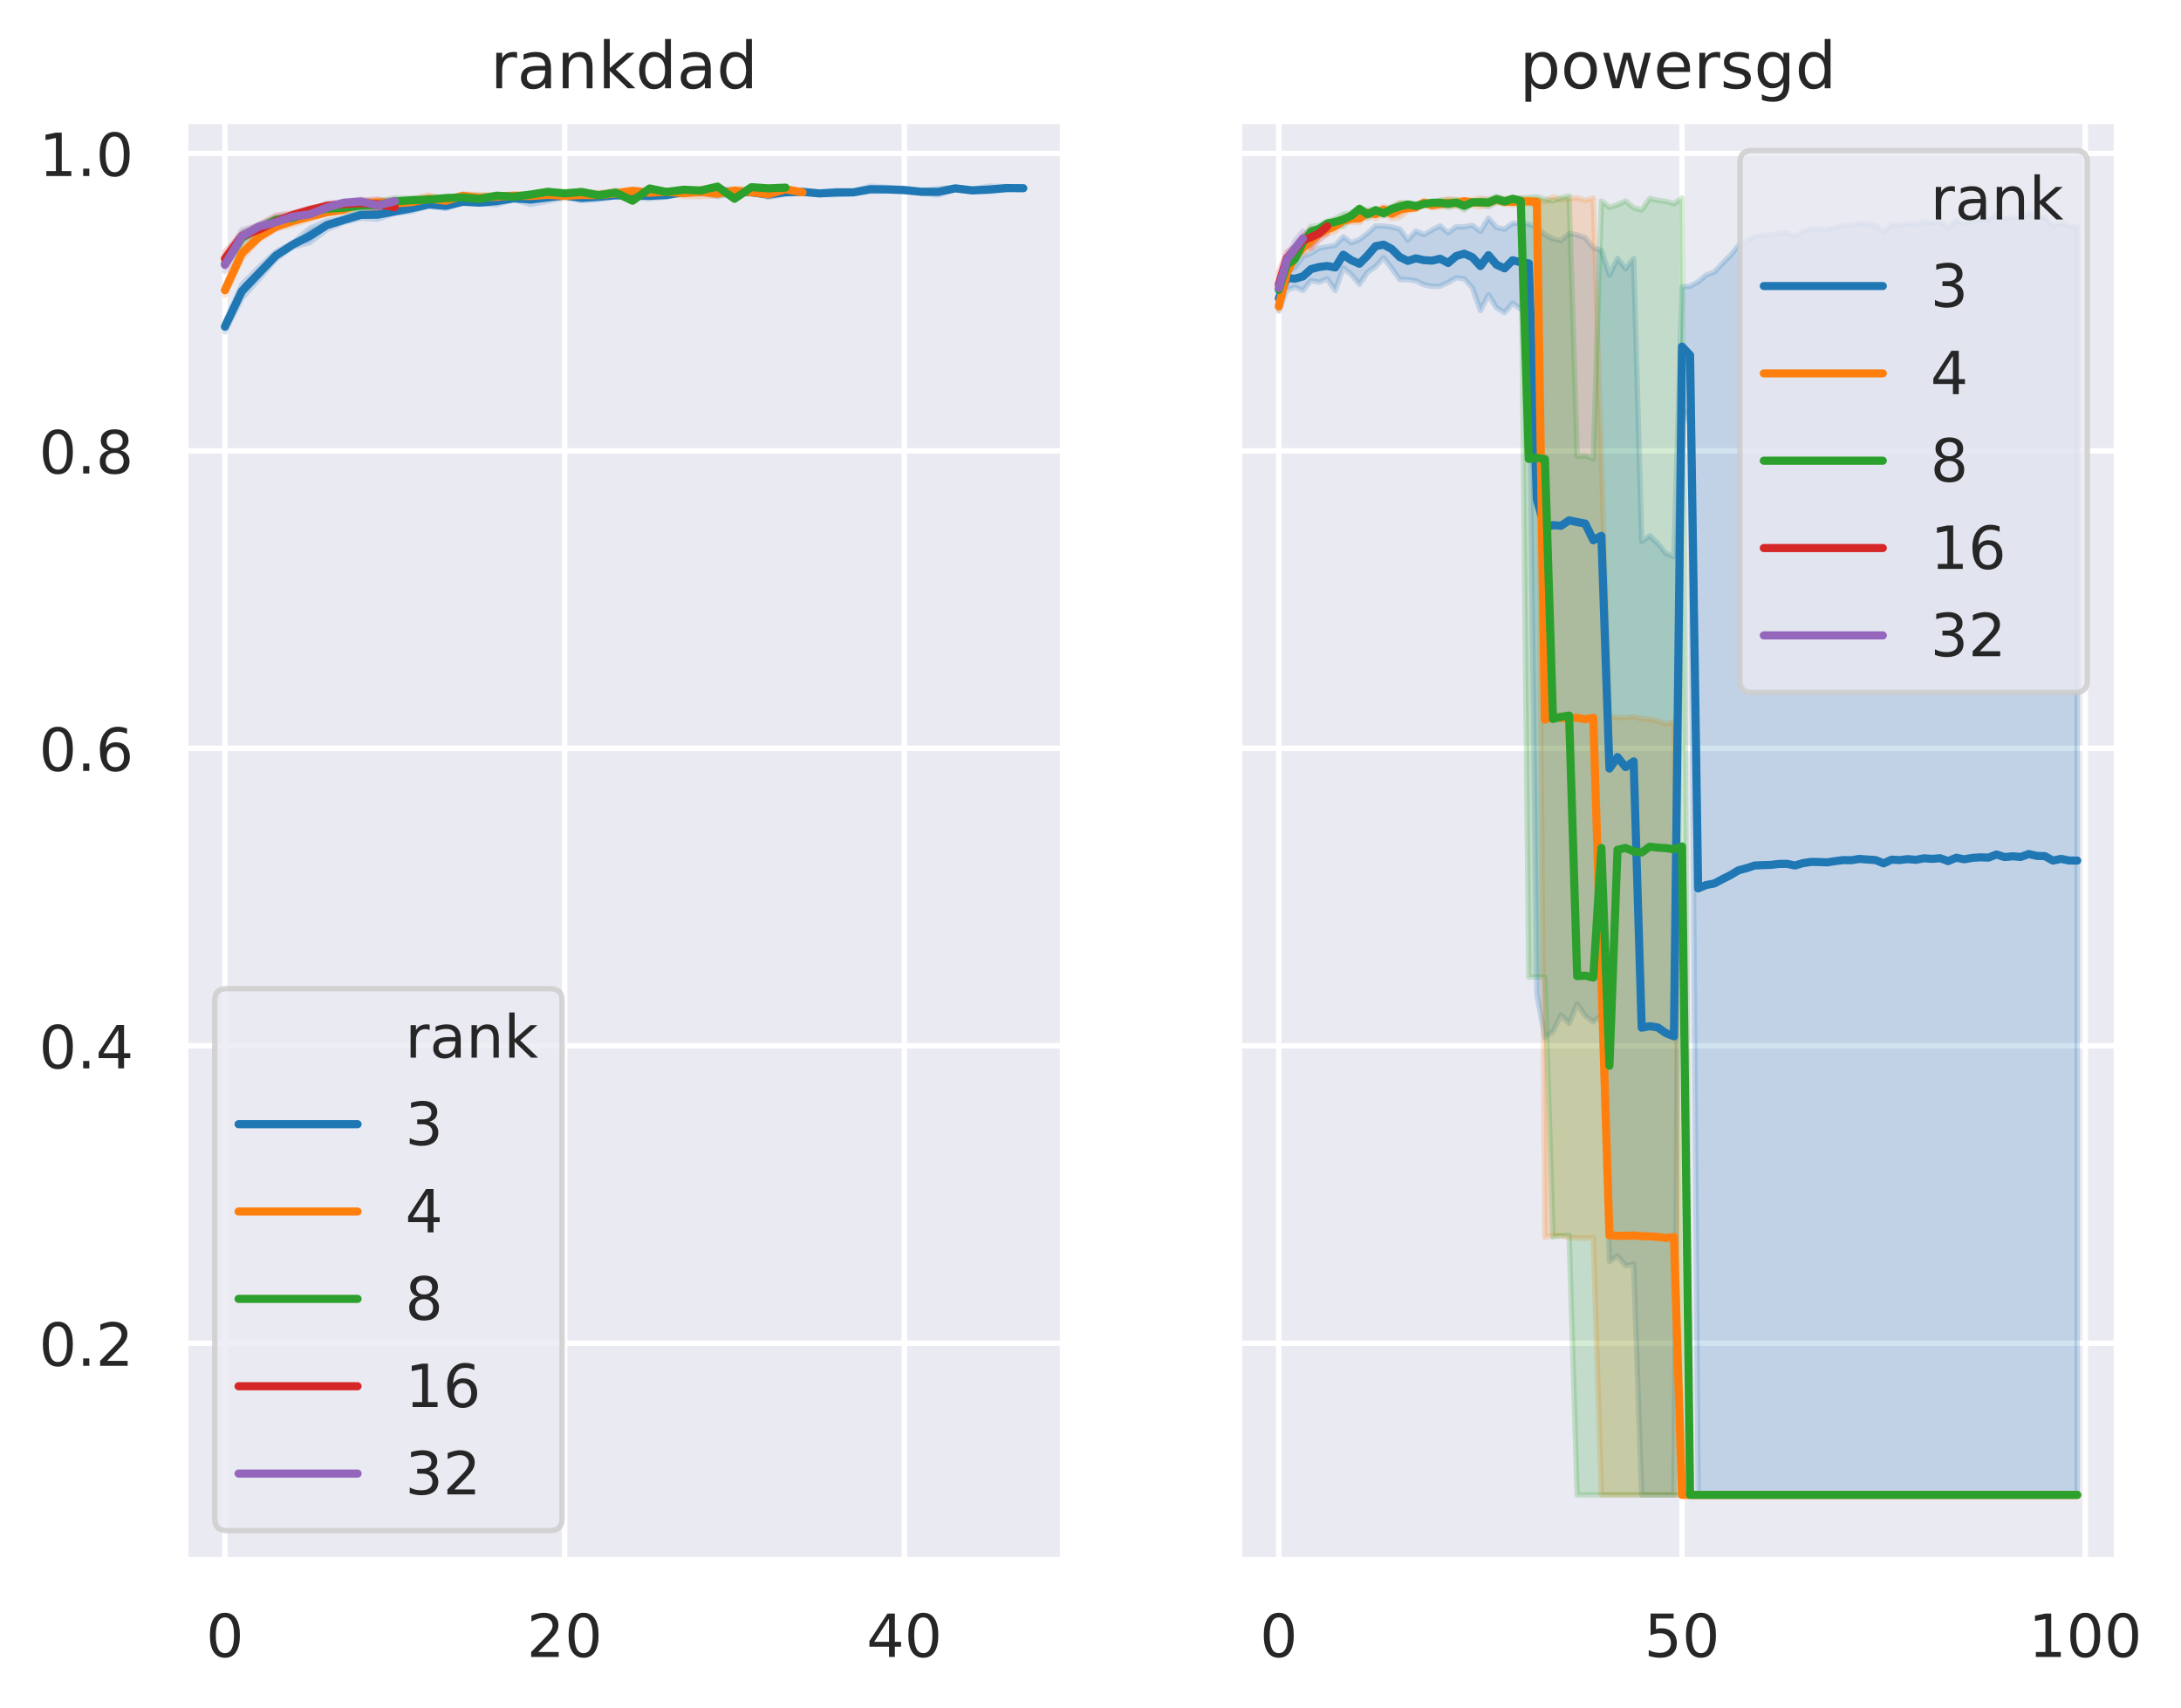 <?xml version="1.0" encoding="utf-8" standalone="no"?>
<!DOCTYPE svg PUBLIC "-//W3C//DTD SVG 1.1//EN"
  "http://www.w3.org/Graphics/SVG/1.1/DTD/svg11.dtd">
<!-- Created with matplotlib (https://matplotlib.org/) -->
<svg height="315.776pt" version="1.1" viewBox="0 0 403.124 315.776" width="403.124pt" xmlns="http://www.w3.org/2000/svg" xmlns:xlink="http://www.w3.org/1999/xlink">
 <defs>
  <style type="text/css">
*{stroke-linecap:butt;stroke-linejoin:round;}
  </style>
 </defs>
 <g id="figure_1">
  <g id="patch_1">
   <path d="M 0 315.776 
L 403.124 315.776 
L 403.124 0 
L 0 0 
z
" style="fill:#ffffff;"/>
  </g>
  <g id="axes_1">
   <g id="patch_2">
    <path d="M 34.193 288.43 
L 196.521 288.43 
L 196.521 22.318 
L 34.193 22.318 
z
" style="fill:#eaeaf2;"/>
   </g>
   <g id="matplotlib.axis_1">
    <g id="xtick_1">
     <g id="line2d_1">
      <path clip-path="url(#p7a23756fdb)" d="M 41.572 288.43 
L 41.572 22.318 
" style="fill:none;stroke:#ffffff;stroke-linecap:round;"/>
     </g>
     <g id="text_1">
      <!-- 0 -->
      <defs>
       <path d="M 31.781 66.406 
Q 24.172 66.406 20.328 58.906 
Q 16.5 51.422 16.5 36.375 
Q 16.5 21.391 20.328 13.891 
Q 24.172 6.391 31.781 6.391 
Q 39.453 6.391 43.281 13.891 
Q 47.125 21.391 47.125 36.375 
Q 47.125 51.422 43.281 58.906 
Q 39.453 66.406 31.781 66.406 
z
M 31.781 74.219 
Q 44.047 74.219 50.516 64.516 
Q 56.984 54.828 56.984 36.375 
Q 56.984 17.969 50.516 8.266 
Q 44.047 -1.422 31.781 -1.422 
Q 19.531 -1.422 13.062 8.266 
Q 6.594 17.969 6.594 36.375 
Q 6.594 54.828 13.062 64.516 
Q 19.531 74.219 31.781 74.219 
z
" id="DejaVuSans-48"/>
      </defs>
      <g style="fill:#262626;" transform="translate(38.073 306.288)scale(0.11 -0.11)">
       <use xlink:href="#DejaVuSans-48"/>
      </g>
     </g>
    </g>
    <g id="xtick_2">
     <g id="line2d_2">
      <path clip-path="url(#p7a23756fdb)" d="M 104.368 288.43 
L 104.368 22.318 
" style="fill:none;stroke:#ffffff;stroke-linecap:round;"/>
     </g>
     <g id="text_2">
      <!-- 20 -->
      <defs>
       <path d="M 19.188 8.297 
L 53.609 8.297 
L 53.609 0 
L 7.328 0 
L 7.328 8.297 
Q 12.938 14.109 22.625 23.891 
Q 32.328 33.688 34.812 36.531 
Q 39.547 41.844 41.422 45.531 
Q 43.312 49.219 43.312 52.781 
Q 43.312 58.594 39.234 62.25 
Q 35.156 65.922 28.609 65.922 
Q 23.969 65.922 18.812 64.312 
Q 13.672 62.703 7.812 59.422 
L 7.812 69.391 
Q 13.766 71.781 18.938 73 
Q 24.125 74.219 28.422 74.219 
Q 39.75 74.219 46.484 68.547 
Q 53.219 62.891 53.219 53.422 
Q 53.219 48.922 51.531 44.891 
Q 49.859 40.875 45.406 35.406 
Q 44.188 33.984 37.641 27.219 
Q 31.109 20.453 19.188 8.297 
z
" id="DejaVuSans-50"/>
      </defs>
      <g style="fill:#262626;" transform="translate(97.369 306.288)scale(0.11 -0.11)">
       <use xlink:href="#DejaVuSans-50"/>
       <use x="63.623" xlink:href="#DejaVuSans-48"/>
      </g>
     </g>
    </g>
    <g id="xtick_3">
     <g id="line2d_3">
      <path clip-path="url(#p7a23756fdb)" d="M 167.164 288.43 
L 167.164 22.318 
" style="fill:none;stroke:#ffffff;stroke-linecap:round;"/>
     </g>
     <g id="text_3">
      <!-- 40 -->
      <defs>
       <path d="M 37.797 64.312 
L 12.891 25.391 
L 37.797 25.391 
z
M 35.203 72.906 
L 47.609 72.906 
L 47.609 25.391 
L 58.016 25.391 
L 58.016 17.188 
L 47.609 17.188 
L 47.609 0 
L 37.797 0 
L 37.797 17.188 
L 4.891 17.188 
L 4.891 26.703 
z
" id="DejaVuSans-52"/>
      </defs>
      <g style="fill:#262626;" transform="translate(160.165 306.288)scale(0.11 -0.11)">
       <use xlink:href="#DejaVuSans-52"/>
       <use x="63.623" xlink:href="#DejaVuSans-48"/>
      </g>
     </g>
    </g>
   </g>
   <g id="matplotlib.axis_2">
    <g id="ytick_1">
     <g id="line2d_4">
      <path clip-path="url(#p7a23756fdb)" d="M 34.193 248.293 
L 196.521 248.293 
" style="fill:none;stroke:#ffffff;stroke-linecap:round;"/>
     </g>
     <g id="text_4">
      <!-- 0.2 -->
      <defs>
       <path d="M 10.688 12.406 
L 21 12.406 
L 21 0 
L 10.688 0 
z
" id="DejaVuSans-46"/>
      </defs>
      <g style="fill:#262626;" transform="translate(7.2 252.472)scale(0.11 -0.11)">
       <use xlink:href="#DejaVuSans-48"/>
       <use x="63.623" xlink:href="#DejaVuSans-46"/>
       <use x="95.41" xlink:href="#DejaVuSans-50"/>
      </g>
     </g>
    </g>
    <g id="ytick_2">
     <g id="line2d_5">
      <path clip-path="url(#p7a23756fdb)" d="M 34.193 193.309 
L 196.521 193.309 
" style="fill:none;stroke:#ffffff;stroke-linecap:round;"/>
     </g>
     <g id="text_5">
      <!-- 0.4 -->
      <g style="fill:#262626;" transform="translate(7.2 197.488)scale(0.11 -0.11)">
       <use xlink:href="#DejaVuSans-48"/>
       <use x="63.623" xlink:href="#DejaVuSans-46"/>
       <use x="95.41" xlink:href="#DejaVuSans-52"/>
      </g>
     </g>
    </g>
    <g id="ytick_3">
     <g id="line2d_6">
      <path clip-path="url(#p7a23756fdb)" d="M 34.193 138.326 
L 196.521 138.326 
" style="fill:none;stroke:#ffffff;stroke-linecap:round;"/>
     </g>
     <g id="text_6">
      <!-- 0.6 -->
      <defs>
       <path d="M 33.016 40.375 
Q 26.375 40.375 22.484 35.828 
Q 18.609 31.297 18.609 23.391 
Q 18.609 15.531 22.484 10.953 
Q 26.375 6.391 33.016 6.391 
Q 39.656 6.391 43.531 10.953 
Q 47.406 15.531 47.406 23.391 
Q 47.406 31.297 43.531 35.828 
Q 39.656 40.375 33.016 40.375 
z
M 52.594 71.297 
L 52.594 62.312 
Q 48.875 64.062 45.094 64.984 
Q 41.312 65.922 37.594 65.922 
Q 27.828 65.922 22.672 59.328 
Q 17.531 52.734 16.797 39.406 
Q 19.672 43.656 24.016 45.922 
Q 28.375 48.188 33.594 48.188 
Q 44.578 48.188 50.953 41.516 
Q 57.328 34.859 57.328 23.391 
Q 57.328 12.156 50.688 5.359 
Q 44.047 -1.422 33.016 -1.422 
Q 20.359 -1.422 13.672 8.266 
Q 6.984 17.969 6.984 36.375 
Q 6.984 53.656 15.188 63.938 
Q 23.391 74.219 37.203 74.219 
Q 40.922 74.219 44.703 73.484 
Q 48.484 72.75 52.594 71.297 
z
" id="DejaVuSans-54"/>
      </defs>
      <g style="fill:#262626;" transform="translate(7.2 142.505)scale(0.11 -0.11)">
       <use xlink:href="#DejaVuSans-48"/>
       <use x="63.623" xlink:href="#DejaVuSans-46"/>
       <use x="95.41" xlink:href="#DejaVuSans-54"/>
      </g>
     </g>
    </g>
    <g id="ytick_4">
     <g id="line2d_7">
      <path clip-path="url(#p7a23756fdb)" d="M 34.193 83.342 
L 196.521 83.342 
" style="fill:none;stroke:#ffffff;stroke-linecap:round;"/>
     </g>
     <g id="text_7">
      <!-- 0.8 -->
      <defs>
       <path d="M 31.781 34.625 
Q 24.75 34.625 20.719 30.859 
Q 16.703 27.094 16.703 20.516 
Q 16.703 13.922 20.719 10.156 
Q 24.75 6.391 31.781 6.391 
Q 38.812 6.391 42.859 10.172 
Q 46.922 13.969 46.922 20.516 
Q 46.922 27.094 42.891 30.859 
Q 38.875 34.625 31.781 34.625 
z
M 21.922 38.812 
Q 15.578 40.375 12.031 44.719 
Q 8.5 49.078 8.5 55.328 
Q 8.5 64.062 14.719 69.141 
Q 20.953 74.219 31.781 74.219 
Q 42.672 74.219 48.875 69.141 
Q 55.078 64.062 55.078 55.328 
Q 55.078 49.078 51.531 44.719 
Q 48 40.375 41.703 38.812 
Q 48.828 37.156 52.797 32.312 
Q 56.781 27.484 56.781 20.516 
Q 56.781 9.906 50.312 4.234 
Q 43.844 -1.422 31.781 -1.422 
Q 19.734 -1.422 13.25 4.234 
Q 6.781 9.906 6.781 20.516 
Q 6.781 27.484 10.781 32.312 
Q 14.797 37.156 21.922 38.812 
z
M 18.312 54.391 
Q 18.312 48.734 21.844 45.562 
Q 25.391 42.391 31.781 42.391 
Q 38.141 42.391 41.719 45.562 
Q 45.312 48.734 45.312 54.391 
Q 45.312 60.062 41.719 63.234 
Q 38.141 66.406 31.781 66.406 
Q 25.391 66.406 21.844 63.234 
Q 18.312 60.062 18.312 54.391 
z
" id="DejaVuSans-56"/>
      </defs>
      <g style="fill:#262626;" transform="translate(7.2 87.522)scale(0.11 -0.11)">
       <use xlink:href="#DejaVuSans-48"/>
       <use x="63.623" xlink:href="#DejaVuSans-46"/>
       <use x="95.41" xlink:href="#DejaVuSans-56"/>
      </g>
     </g>
    </g>
    <g id="ytick_5">
     <g id="line2d_8">
      <path clip-path="url(#p7a23756fdb)" d="M 34.193 28.359 
L 196.521 28.359 
" style="fill:none;stroke:#ffffff;stroke-linecap:round;"/>
     </g>
     <g id="text_8">
      <!-- 1.0 -->
      <defs>
       <path d="M 12.406 8.297 
L 28.516 8.297 
L 28.516 63.922 
L 10.984 60.406 
L 10.984 69.391 
L 28.422 72.906 
L 38.281 72.906 
L 38.281 8.297 
L 54.391 8.297 
L 54.391 0 
L 12.406 0 
z
" id="DejaVuSans-49"/>
      </defs>
      <g style="fill:#262626;" transform="translate(7.2 32.538)scale(0.11 -0.11)">
       <use xlink:href="#DejaVuSans-49"/>
       <use x="63.623" xlink:href="#DejaVuSans-46"/>
       <use x="95.41" xlink:href="#DejaVuSans-48"/>
      </g>
     </g>
    </g>
   </g>
   <g id="PolyCollection_1">
    <defs>
     <path d="M 41.572 -256.181 
L 41.572 -254.438 
L 44.712 -260.64 
L 47.852 -264.159 
L 50.991 -267.848 
L 54.131 -270.108 
L 57.271 -270.932 
L 60.411 -273.341 
L 63.55 -274.661 
L 66.69 -275.43 
L 69.83 -275.253 
L 72.97 -276.343 
L 76.11 -276.701 
L 79.249 -277.641 
L 82.389 -277.212 
L 85.529 -278.18 
L 88.669 -278.103 
L 91.809 -277.932 
L 94.948 -278.884 
L 98.088 -277.976 
L 101.228 -278.598 
L 104.368 -279.323 
L 107.508 -278.69 
L 110.647 -278.895 
L 113.787 -279.389 
L 116.927 -279.285 
L 120.067 -279.049 
L 123.207 -279.35 
L 126.346 -280.093 
L 129.486 -280.132 
L 132.626 -279.45 
L 135.766 -280.022 
L 138.906 -280.115 
L 142.045 -279.29 
L 145.185 -279.862 
L 148.325 -280.044 
L 151.465 -279.791 
L 154.604 -279.782 
L 157.744 -279.939 
L 160.884 -280.365 
L 164.024 -280.462 
L 167.164 -280.393 
L 170.303 -280.077 
L 173.443 -279.706 
L 176.583 -280.764 
L 179.723 -280.324 
L 182.863 -280.352 
L 186.002 -280.723 
L 186.002 -281.286 
L 186.002 -281.286 
L 182.863 -281.362 
L 179.723 -280.867 
L 176.583 -281.163 
L 173.443 -280.915 
L 170.303 -280.572 
L 167.164 -281.005 
L 164.024 -281.149 
L 160.884 -281.362 
L 157.744 -280.484 
L 154.604 -280.599 
L 151.465 -280.198 
L 148.325 -280.55 
L 145.185 -280.621 
L 142.045 -280.39 
L 138.906 -280.368 
L 135.766 -280.671 
L 132.626 -280.912 
L 129.486 -280.495 
L 126.346 -280.385 
L 123.207 -280.011 
L 120.067 -280.044 
L 116.927 -279.961 
L 113.787 -280.022 
L 110.647 -279.928 
L 107.508 -279.615 
L 104.368 -279.95 
L 101.228 -279.983 
L 98.088 -279.615 
L 94.948 -279.285 
L 91.809 -279.301 
L 88.669 -278.576 
L 85.529 -278.9 
L 82.389 -278.284 
L 79.249 -278.268 
L 76.11 -277.646 
L 72.97 -277.003 
L 69.83 -276.882 
L 66.69 -276.662 
L 63.55 -275.497 
L 60.411 -274.958 
L 57.271 -273.594 
L 54.131 -270.878 
L 50.991 -269.256 
L 47.852 -266.358 
L 44.712 -263.213 
L 41.572 -256.181 
z
" id="m5546bc8105" style="stroke:#1f77b4;stroke-opacity:0.2;"/>
    </defs>
    <g clip-path="url(#p7a23756fdb)">
     <use style="fill:#1f77b4;fill-opacity:0.2;stroke:#1f77b4;stroke-opacity:0.2;" x="0" xlink:href="#m5546bc8105" y="315.776"/>
    </g>
   </g>
   <g id="PolyCollection_2">
    <defs>
     <path d="M 41.572 -262.9 
L 41.572 -261.179 
L 44.712 -267.975 
L 47.852 -271.439 
L 50.991 -273.363 
L 54.131 -274.281 
L 57.271 -275.189 
L 60.411 -276.25 
L 63.55 -276.437 
L 66.69 -277.718 
L 69.83 -277.927 
L 72.97 -277.465 
L 76.11 -277.85 
L 79.249 -278.009 
L 82.389 -278.377 
L 85.529 -279.235 
L 88.669 -278.686 
L 91.809 -279.147 
L 94.948 -279.34 
L 98.088 -279.197 
L 101.228 -279.307 
L 104.368 -279.054 
L 107.508 -279.362 
L 110.647 -279.34 
L 113.787 -279.483 
L 116.927 -280.077 
L 120.067 -279.678 
L 123.207 -280.063 
L 126.346 -279.472 
L 129.486 -279.424 
L 132.626 -279.596 
L 135.766 -280.049 
L 138.906 -279.843 
L 142.045 -279.664 
L 145.185 -280.682 
L 145.185 -280.929 
L 145.185 -280.929 
L 142.045 -280.022 
L 138.906 -280.778 
L 135.766 -280.95 
L 132.626 -280.352 
L 129.486 -280.984 
L 126.346 -280.434 
L 123.207 -280.53 
L 120.067 -280.613 
L 116.927 -280.841 
L 113.787 -280.522 
L 110.647 -280.192 
L 107.508 -280.231 
L 104.368 -280.082 
L 101.228 -280.247 
L 98.088 -279.884 
L 94.948 -279.928 
L 91.809 -279.67 
L 88.669 -279.792 
L 85.529 -279.939 
L 82.389 -279.01 
L 79.249 -279.763 
L 76.11 -278.972 
L 72.97 -278.801 
L 69.83 -278.785 
L 66.69 -278.631 
L 63.55 -277.702 
L 60.411 -276.833 
L 57.271 -276.343 
L 54.131 -275.475 
L 50.991 -274.419 
L 47.852 -272.341 
L 44.712 -269.994 
L 41.572 -262.9 
z
" id="m7c0c46b2e4" style="stroke:#ff7f0e;stroke-opacity:0.2;"/>
    </defs>
    <g clip-path="url(#p7a23756fdb)">
     <use style="fill:#ff7f0e;fill-opacity:0.2;stroke:#ff7f0e;stroke-opacity:0.2;" x="0" xlink:href="#m7c0c46b2e4" y="315.776"/>
    </g>
   </g>
   <g id="PolyCollection_3">
    <defs>
     <path d="M 41.572 -267.617 
L 41.572 -266.446 
L 44.712 -270.872 
L 47.852 -273.165 
L 50.991 -274.435 
L 54.131 -274.913 
L 57.271 -275.782 
L 60.411 -276.64 
L 63.55 -276.668 
L 66.69 -276.904 
L 69.83 -277.3 
L 72.97 -277.855 
L 76.11 -278.438 
L 79.249 -278.444 
L 82.389 -279.032 
L 85.529 -278.812 
L 88.669 -278.345 
L 91.809 -279.499 
L 94.948 -279.307 
L 98.088 -279.664 
L 101.228 -280.159 
L 104.368 -279.994 
L 107.508 -279.994 
L 110.647 -279.389 
L 113.787 -279.802 
L 116.927 -278.51 
L 120.067 -280.544 
L 123.207 -280.187 
L 126.346 -280.682 
L 129.486 -280.407 
L 129.486 -280.709 
L 129.486 -280.709 
L 126.346 -280.737 
L 123.207 -280.407 
L 120.067 -281.286 
L 116.927 -278.84 
L 113.787 -280.544 
L 110.647 -279.994 
L 107.508 -280.572 
L 104.368 -280.077 
L 101.228 -280.489 
L 98.088 -279.967 
L 94.948 -279.527 
L 91.809 -279.719 
L 88.669 -279.664 
L 85.529 -279.747 
L 82.389 -279.307 
L 79.249 -279.356 
L 76.11 -279.153 
L 72.97 -279.186 
L 69.83 -278.537 
L 66.69 -278.455 
L 63.55 -278.086 
L 60.411 -277.877 
L 57.271 -277.113 
L 54.131 -276.096 
L 50.991 -275.684 
L 47.852 -274.089 
L 44.712 -272.792 
L 41.572 -267.617 
z
" id="m1f753eed85" style="stroke:#2ca02c;stroke-opacity:0.2;"/>
    </defs>
    <g clip-path="url(#p7a23756fdb)">
     <use style="fill:#2ca02c;fill-opacity:0.2;stroke:#2ca02c;stroke-opacity:0.2;" x="0" xlink:href="#m1f753eed85" y="315.776"/>
    </g>
   </g>
   <g id="PolyCollection_4">
    <defs>
     <path d="M 41.572 -269.245 
L 41.572 -266.551 
L 44.712 -271.719 
L 47.852 -272.544 
L 50.991 -273.589 
L 54.131 -275.431 
L 57.271 -276.695 
L 60.411 -277.52 
L 63.55 -277.877 
L 66.69 -277.602 
L 69.83 -276.558 
L 72.97 -276.613 
L 72.97 -278.345 
L 72.97 -278.345 
L 69.83 -278.977 
L 66.69 -278.757 
L 63.55 -278.4 
L 60.411 -277.877 
L 57.271 -277.355 
L 54.131 -276.42 
L 50.991 -276.008 
L 47.852 -274.276 
L 44.712 -272.681 
L 41.572 -269.245 
z
" id="mc2cd6fc796" style="stroke:#d62728;stroke-opacity:0.2;"/>
    </defs>
    <g clip-path="url(#p7a23756fdb)">
     <use style="fill:#d62728;fill-opacity:0.2;stroke:#d62728;stroke-opacity:0.2;" x="0" xlink:href="#mc2cd6fc796" y="315.776"/>
    </g>
   </g>
   <g id="PolyCollection_5">
    <defs>
     <path d="M 41.572 -268.063 
L 41.572 -265.589 
L 44.712 -271.224 
L 47.852 -273.396 
L 50.991 -273.451 
L 54.131 -275.211 
L 57.271 -275.815 
L 60.411 -276.778 
L 63.55 -278.207 
L 66.69 -278.097 
L 69.83 -277.383 
L 72.97 -277.767 
L 72.97 -279.005 
L 72.97 -279.005 
L 69.83 -278.372 
L 66.69 -278.95 
L 63.55 -278.482 
L 60.411 -278.262 
L 57.271 -276.833 
L 54.131 -276.283 
L 50.991 -275.458 
L 47.852 -274.221 
L 44.712 -273.314 
L 41.572 -268.063 
z
" id="me1f12b54d3" style="stroke:#9467bd;stroke-opacity:0.2;"/>
    </defs>
    <g clip-path="url(#p7a23756fdb)">
     <use style="fill:#9467bd;fill-opacity:0.2;stroke:#9467bd;stroke-opacity:0.2;" x="0" xlink:href="#me1f12b54d3" y="315.776"/>
    </g>
   </g>
   <g id="line2d_9">
    <path clip-path="url(#p7a23756fdb)" d="M 41.572 60.381 
L 44.712 53.805 
L 47.852 50.517 
L 50.991 47.246 
L 54.131 45.206 
L 57.271 43.6 
L 60.411 41.616 
L 63.55 40.659 
L 66.69 39.724 
L 69.83 39.68 
L 72.97 39.081 
L 76.11 38.498 
L 79.249 37.783 
L 82.389 38.047 
L 85.529 37.288 
L 88.669 37.459 
L 91.809 37.184 
L 94.948 36.673 
L 98.088 36.865 
L 101.228 36.508 
L 104.368 36.139 
L 107.508 36.596 
L 110.647 36.381 
L 113.787 36.106 
L 116.927 36.128 
L 120.067 36.205 
L 123.207 36.057 
L 126.346 35.534 
L 129.486 35.435 
L 132.626 35.595 
L 135.766 35.43 
L 138.906 35.545 
L 142.045 35.974 
L 145.185 35.54 
L 148.325 35.463 
L 151.465 35.749 
L 154.604 35.584 
L 157.744 35.551 
L 160.884 34.978 
L 164.024 35.019 
L 167.164 35.143 
L 170.303 35.452 
L 173.443 35.466 
L 176.583 34.82 
L 179.723 35.198 
L 182.863 35.033 
L 186.002 34.772 
L 189.142 34.792 
" style="fill:none;stroke:#1f77b4;stroke-linecap:round;stroke-width:1.5;"/>
   </g>
   <g id="line2d_10">
    <path clip-path="url(#p7a23756fdb)" d="M 41.572 53.64 
L 44.712 46.795 
L 47.852 43.82 
L 50.991 41.901 
L 54.131 40.857 
L 57.271 40.01 
L 60.411 39.235 
L 63.55 38.718 
L 66.69 37.569 
L 69.83 37.426 
L 72.97 37.607 
L 76.11 37.365 
L 79.249 36.733 
L 82.389 37.112 
L 85.529 36.194 
L 88.669 36.563 
L 91.809 36.359 
L 94.948 36.183 
L 98.088 36.227 
L 101.228 36.013 
L 104.368 36.183 
L 107.508 36.051 
L 110.647 36.062 
L 113.787 35.754 
L 116.927 35.287 
L 120.067 35.631 
L 123.207 35.438 
L 126.346 35.713 
L 129.486 35.473 
L 132.626 35.802 
L 135.766 35.253 
L 138.906 35.521 
L 142.045 35.919 
L 145.185 34.966 
L 148.325 35.562 
" style="fill:none;stroke:#ff7f0e;stroke-linecap:round;stroke-width:1.5;"/>
   </g>
   <g id="line2d_11">
    <path clip-path="url(#p7a23756fdb)" d="M 41.572 48.747 
L 44.712 43.93 
L 47.852 42.16 
L 50.991 40.637 
L 54.131 40.268 
L 57.271 39.174 
L 60.411 38.58 
L 63.55 38.399 
L 66.69 37.987 
L 69.83 37.866 
L 72.97 37.239 
L 76.11 37.013 
L 79.249 36.898 
L 82.389 36.607 
L 85.529 36.497 
L 88.669 36.772 
L 91.809 36.167 
L 94.948 36.359 
L 98.088 35.961 
L 101.228 35.452 
L 104.368 35.741 
L 107.508 35.493 
L 110.647 36.084 
L 113.787 35.603 
L 116.927 37.101 
L 120.067 34.861 
L 123.207 35.479 
L 126.346 35.067 
L 129.486 35.218 
L 132.626 34.49 
L 135.766 36.744 
L 138.906 34.6 
L 142.045 34.82 
L 145.185 34.682 
" style="fill:none;stroke:#2ca02c;stroke-linecap:round;stroke-width:1.5;"/>
   </g>
   <g id="line2d_12">
    <path clip-path="url(#p7a23756fdb)" d="M 41.572 47.805 
L 44.712 43.635 
L 47.852 42.426 
L 50.991 40.932 
L 54.131 39.741 
L 57.271 38.833 
L 60.411 38.054 
L 63.55 37.706 
L 66.69 37.55 
L 69.83 37.752 
L 72.97 38.297 
" style="fill:none;stroke:#d62728;stroke-linecap:round;stroke-width:1.5;"/>
   </g>
   <g id="line2d_13">
    <path clip-path="url(#p7a23756fdb)" d="M 41.572 48.941 
L 44.712 43.699 
L 47.852 41.858 
L 50.991 41.069 
L 54.131 40.043 
L 57.271 39.612 
L 60.411 38.384 
L 63.55 37.468 
L 66.69 37.248 
L 69.83 37.963 
L 72.97 37.202 
" style="fill:none;stroke:#9467bd;stroke-linecap:round;stroke-width:1.5;"/>
   </g>
   <g id="line2d_14"/>
   <g id="line2d_15"/>
   <g id="line2d_16"/>
   <g id="line2d_17"/>
   <g id="line2d_18"/>
   <g id="line2d_19"/>
   <g id="patch_3">
    <path d="M 34.193 288.43 
L 34.193 22.318 
" style="fill:none;stroke:#ffffff;stroke-linecap:square;stroke-linejoin:miter;stroke-width:1.25;"/>
   </g>
   <g id="patch_4">
    <path d="M 196.521 288.43 
L 196.521 22.318 
" style="fill:none;stroke:#ffffff;stroke-linecap:square;stroke-linejoin:miter;stroke-width:1.25;"/>
   </g>
   <g id="patch_5">
    <path d="M 34.193 288.43 
L 196.521 288.43 
" style="fill:none;stroke:#ffffff;stroke-linecap:square;stroke-linejoin:miter;stroke-width:1.25;"/>
   </g>
   <g id="patch_6">
    <path d="M 34.193 22.318 
L 196.521 22.318 
" style="fill:none;stroke:#ffffff;stroke-linecap:square;stroke-linejoin:miter;stroke-width:1.25;"/>
   </g>
   <g id="text_9">
    <!-- rankdad -->
    <defs>
     <path d="M 41.109 46.297 
Q 39.594 47.172 37.812 47.578 
Q 36.031 48 33.891 48 
Q 26.266 48 22.188 43.047 
Q 18.109 38.094 18.109 28.812 
L 18.109 0 
L 9.078 0 
L 9.078 54.688 
L 18.109 54.688 
L 18.109 46.188 
Q 20.953 51.172 25.484 53.578 
Q 30.031 56 36.531 56 
Q 37.453 56 38.578 55.875 
Q 39.703 55.766 41.062 55.516 
z
" id="DejaVuSans-114"/>
     <path d="M 34.281 27.484 
Q 23.391 27.484 19.188 25 
Q 14.984 22.516 14.984 16.5 
Q 14.984 11.719 18.141 8.906 
Q 21.297 6.109 26.703 6.109 
Q 34.188 6.109 38.703 11.406 
Q 43.219 16.703 43.219 25.484 
L 43.219 27.484 
z
M 52.203 31.203 
L 52.203 0 
L 43.219 0 
L 43.219 8.297 
Q 40.141 3.328 35.547 0.953 
Q 30.953 -1.422 24.312 -1.422 
Q 15.922 -1.422 10.953 3.297 
Q 6 8.016 6 15.922 
Q 6 25.141 12.172 29.828 
Q 18.359 34.516 30.609 34.516 
L 43.219 34.516 
L 43.219 35.406 
Q 43.219 41.609 39.141 45 
Q 35.062 48.391 27.688 48.391 
Q 23 48.391 18.547 47.266 
Q 14.109 46.141 10.016 43.891 
L 10.016 52.203 
Q 14.938 54.109 19.578 55.047 
Q 24.219 56 28.609 56 
Q 40.484 56 46.344 49.844 
Q 52.203 43.703 52.203 31.203 
z
" id="DejaVuSans-97"/>
     <path d="M 54.891 33.016 
L 54.891 0 
L 45.906 0 
L 45.906 32.719 
Q 45.906 40.484 42.875 44.328 
Q 39.844 48.188 33.797 48.188 
Q 26.516 48.188 22.312 43.547 
Q 18.109 38.922 18.109 30.906 
L 18.109 0 
L 9.078 0 
L 9.078 54.688 
L 18.109 54.688 
L 18.109 46.188 
Q 21.344 51.125 25.703 53.562 
Q 30.078 56 35.797 56 
Q 45.219 56 50.047 50.172 
Q 54.891 44.344 54.891 33.016 
z
" id="DejaVuSans-110"/>
     <path d="M 9.078 75.984 
L 18.109 75.984 
L 18.109 31.109 
L 44.922 54.688 
L 56.391 54.688 
L 27.391 29.109 
L 57.625 0 
L 45.906 0 
L 18.109 26.703 
L 18.109 0 
L 9.078 0 
z
" id="DejaVuSans-107"/>
     <path d="M 45.406 46.391 
L 45.406 75.984 
L 54.391 75.984 
L 54.391 0 
L 45.406 0 
L 45.406 8.203 
Q 42.578 3.328 38.25 0.953 
Q 33.938 -1.422 27.875 -1.422 
Q 17.969 -1.422 11.734 6.484 
Q 5.516 14.406 5.516 27.297 
Q 5.516 40.188 11.734 48.094 
Q 17.969 56 27.875 56 
Q 33.938 56 38.25 53.625 
Q 42.578 51.266 45.406 46.391 
z
M 14.797 27.297 
Q 14.797 17.391 18.875 11.75 
Q 22.953 6.109 30.078 6.109 
Q 37.203 6.109 41.297 11.75 
Q 45.406 17.391 45.406 27.297 
Q 45.406 37.203 41.297 42.844 
Q 37.203 48.484 30.078 48.484 
Q 22.953 48.484 18.875 42.844 
Q 14.797 37.203 14.797 27.297 
z
" id="DejaVuSans-100"/>
    </defs>
    <g style="fill:#262626;" transform="translate(90.642 16.318)scale(0.12 -0.12)">
     <use xlink:href="#DejaVuSans-114"/>
     <use x="41.113" xlink:href="#DejaVuSans-97"/>
     <use x="102.393" xlink:href="#DejaVuSans-110"/>
     <use x="165.771" xlink:href="#DejaVuSans-107"/>
     <use x="223.682" xlink:href="#DejaVuSans-100"/>
     <use x="287.158" xlink:href="#DejaVuSans-97"/>
     <use x="348.438" xlink:href="#DejaVuSans-100"/>
    </g>
   </g>
   <g id="legend_1">
    <g id="patch_7">
     <path d="M 41.893 282.93 
L 101.697 282.93 
Q 103.897 282.93 103.897 280.73 
L 103.897 184.954 
Q 103.897 182.755 101.697 182.755 
L 41.893 182.755 
Q 39.693 182.755 39.693 184.954 
L 39.693 280.73 
Q 39.693 282.93 41.893 282.93 
z
" style="fill:#eaeaf2;opacity:0.8;stroke:#cccccc;stroke-linejoin:miter;"/>
    </g>
    <g id="line2d_20">
     <path d="M 44.093 191.663 
L 66.093 191.663 
" style="fill:none;"/>
    </g>
    <g id="line2d_21"/>
    <g id="text_10">
     <!-- rank -->
     <g style="fill:#262626;" transform="translate(74.893 195.513)scale(0.11 -0.11)">
      <use xlink:href="#DejaVuSans-114"/>
      <use x="41.113" xlink:href="#DejaVuSans-97"/>
      <use x="102.393" xlink:href="#DejaVuSans-110"/>
      <use x="165.771" xlink:href="#DejaVuSans-107"/>
     </g>
    </g>
    <g id="line2d_22">
     <path d="M 44.093 207.809 
L 66.093 207.809 
" style="fill:none;stroke:#1f77b4;stroke-linecap:round;stroke-width:1.5;"/>
    </g>
    <g id="line2d_23"/>
    <g id="text_11">
     <!-- 3 -->
     <defs>
      <path d="M 40.578 39.312 
Q 47.656 37.797 51.625 33 
Q 55.609 28.219 55.609 21.188 
Q 55.609 10.406 48.188 4.484 
Q 40.766 -1.422 27.094 -1.422 
Q 22.516 -1.422 17.656 -0.516 
Q 12.797 0.391 7.625 2.203 
L 7.625 11.719 
Q 11.719 9.328 16.594 8.109 
Q 21.484 6.891 26.812 6.891 
Q 36.078 6.891 40.938 10.547 
Q 45.797 14.203 45.797 21.188 
Q 45.797 27.641 41.281 31.266 
Q 36.766 34.906 28.719 34.906 
L 20.219 34.906 
L 20.219 43.016 
L 29.109 43.016 
Q 36.375 43.016 40.234 45.922 
Q 44.094 48.828 44.094 54.297 
Q 44.094 59.906 40.109 62.906 
Q 36.141 65.922 28.719 65.922 
Q 24.656 65.922 20.016 65.031 
Q 15.375 64.156 9.812 62.312 
L 9.812 71.094 
Q 15.438 72.656 20.344 73.438 
Q 25.25 74.219 29.594 74.219 
Q 40.828 74.219 47.359 69.109 
Q 53.906 64.016 53.906 55.328 
Q 53.906 49.266 50.438 45.094 
Q 46.969 40.922 40.578 39.312 
z
" id="DejaVuSans-51"/>
     </defs>
     <g style="fill:#262626;" transform="translate(74.893 211.659)scale(0.11 -0.11)">
      <use xlink:href="#DejaVuSans-51"/>
     </g>
    </g>
    <g id="line2d_24">
     <path d="M 44.093 223.955 
L 66.093 223.955 
" style="fill:none;stroke:#ff7f0e;stroke-linecap:round;stroke-width:1.5;"/>
    </g>
    <g id="line2d_25"/>
    <g id="text_12">
     <!-- 4 -->
     <g style="fill:#262626;" transform="translate(74.893 227.805)scale(0.11 -0.11)">
      <use xlink:href="#DejaVuSans-52"/>
     </g>
    </g>
    <g id="line2d_26">
     <path d="M 44.093 240.101 
L 66.093 240.101 
" style="fill:none;stroke:#2ca02c;stroke-linecap:round;stroke-width:1.5;"/>
    </g>
    <g id="line2d_27"/>
    <g id="text_13">
     <!-- 8 -->
     <g style="fill:#262626;" transform="translate(74.893 243.951)scale(0.11 -0.11)">
      <use xlink:href="#DejaVuSans-56"/>
     </g>
    </g>
    <g id="line2d_28">
     <path d="M 44.093 256.247 
L 66.093 256.247 
" style="fill:none;stroke:#d62728;stroke-linecap:round;stroke-width:1.5;"/>
    </g>
    <g id="line2d_29"/>
    <g id="text_14">
     <!-- 16 -->
     <g style="fill:#262626;" transform="translate(74.893 260.097)scale(0.11 -0.11)">
      <use xlink:href="#DejaVuSans-49"/>
      <use x="63.623" xlink:href="#DejaVuSans-54"/>
     </g>
    </g>
    <g id="line2d_30">
     <path d="M 44.093 272.392 
L 66.093 272.392 
" style="fill:none;stroke:#9467bd;stroke-linecap:round;stroke-width:1.5;"/>
    </g>
    <g id="line2d_31"/>
    <g id="text_15">
     <!-- 32 -->
     <g style="fill:#262626;" transform="translate(74.893 276.242)scale(0.11 -0.11)">
      <use xlink:href="#DejaVuSans-51"/>
      <use x="63.623" xlink:href="#DejaVuSans-50"/>
     </g>
    </g>
   </g>
  </g>
  <g id="axes_2">
   <g id="patch_8">
    <path d="M 228.986 288.43 
L 391.313 288.43 
L 391.313 22.318 
L 228.986 22.318 
z
" style="fill:#eaeaf2;"/>
   </g>
   <g id="matplotlib.axis_3">
    <g id="xtick_4">
     <g id="line2d_32">
      <path clip-path="url(#pd79170891c)" d="M 236.365 288.43 
L 236.365 22.318 
" style="fill:none;stroke:#ffffff;stroke-linecap:round;"/>
     </g>
     <g id="text_16">
      <!-- 0 -->
      <g style="fill:#262626;" transform="translate(232.865 306.288)scale(0.11 -0.11)">
       <use xlink:href="#DejaVuSans-48"/>
      </g>
     </g>
    </g>
    <g id="xtick_5">
     <g id="line2d_33">
      <path clip-path="url(#pd79170891c)" d="M 310.895 288.43 
L 310.895 22.318 
" style="fill:none;stroke:#ffffff;stroke-linecap:round;"/>
     </g>
     <g id="text_17">
      <!-- 50 -->
      <defs>
       <path d="M 10.797 72.906 
L 49.516 72.906 
L 49.516 64.594 
L 19.828 64.594 
L 19.828 46.734 
Q 21.969 47.469 24.109 47.828 
Q 26.266 48.188 28.422 48.188 
Q 40.625 48.188 47.75 41.5 
Q 54.891 34.812 54.891 23.391 
Q 54.891 11.625 47.562 5.094 
Q 40.234 -1.422 26.906 -1.422 
Q 22.312 -1.422 17.547 -0.641 
Q 12.797 0.141 7.719 1.703 
L 7.719 11.625 
Q 12.109 9.234 16.797 8.062 
Q 21.484 6.891 26.703 6.891 
Q 35.156 6.891 40.078 11.328 
Q 45.016 15.766 45.016 23.391 
Q 45.016 31 40.078 35.438 
Q 35.156 39.891 26.703 39.891 
Q 22.75 39.891 18.812 39.016 
Q 14.891 38.141 10.797 36.281 
z
" id="DejaVuSans-53"/>
      </defs>
      <g style="fill:#262626;" transform="translate(303.896 306.288)scale(0.11 -0.11)">
       <use xlink:href="#DejaVuSans-53"/>
       <use x="63.623" xlink:href="#DejaVuSans-48"/>
      </g>
     </g>
    </g>
    <g id="xtick_6">
     <g id="line2d_34">
      <path clip-path="url(#pd79170891c)" d="M 385.426 288.43 
L 385.426 22.318 
" style="fill:none;stroke:#ffffff;stroke-linecap:round;"/>
     </g>
     <g id="text_18">
      <!-- 100 -->
      <g style="fill:#262626;" transform="translate(374.927 306.288)scale(0.11 -0.11)">
       <use xlink:href="#DejaVuSans-49"/>
       <use x="63.623" xlink:href="#DejaVuSans-48"/>
       <use x="127.246" xlink:href="#DejaVuSans-48"/>
      </g>
     </g>
    </g>
   </g>
   <g id="matplotlib.axis_4">
    <g id="ytick_6">
     <g id="line2d_35">
      <path clip-path="url(#pd79170891c)" d="M 228.986 248.293 
L 391.313 248.293 
" style="fill:none;stroke:#ffffff;stroke-linecap:round;"/>
     </g>
    </g>
    <g id="ytick_7">
     <g id="line2d_36">
      <path clip-path="url(#pd79170891c)" d="M 228.986 193.309 
L 391.313 193.309 
" style="fill:none;stroke:#ffffff;stroke-linecap:round;"/>
     </g>
    </g>
    <g id="ytick_8">
     <g id="line2d_37">
      <path clip-path="url(#pd79170891c)" d="M 228.986 138.326 
L 391.313 138.326 
" style="fill:none;stroke:#ffffff;stroke-linecap:round;"/>
     </g>
    </g>
    <g id="ytick_9">
     <g id="line2d_38">
      <path clip-path="url(#pd79170891c)" d="M 228.986 83.342 
L 391.313 83.342 
" style="fill:none;stroke:#ffffff;stroke-linecap:round;"/>
     </g>
    </g>
    <g id="ytick_10">
     <g id="line2d_39">
      <path clip-path="url(#pd79170891c)" d="M 228.986 28.359 
L 391.313 28.359 
" style="fill:none;stroke:#ffffff;stroke-linecap:round;"/>
     </g>
    </g>
   </g>
   <g id="PolyCollection_6">
    <defs>
     <path d="M 236.365 -262.581 
L 236.365 -258.254 
L 237.855 -262.147 
L 239.346 -262.707 
L 240.837 -262.075 
L 242.327 -263.904 
L 243.818 -263.62 
L 245.308 -264.225 
L 246.799 -262.086 
L 248.29 -266.248 
L 249.78 -264.989 
L 251.271 -263.23 
L 252.761 -265.446 
L 254.252 -266.512 
L 255.743 -268.134 
L 257.233 -266.188 
L 258.724 -264.11 
L 260.214 -264.099 
L 261.705 -263.884 
L 263.196 -263.147 
L 264.686 -262.828 
L 266.177 -262.867 
L 267.667 -263.571 
L 269.158 -264.428 
L 270.649 -264.23 
L 272.139 -262.614 
L 273.63 -258.35 
L 275.12 -261.283 
L 276.611 -258.875 
L 278.102 -257.998 
L 279.592 -259.727 
L 281.083 -258.639 
L 282.574 -257.812 
L 284.064 -131.929 
L 285.555 -124.023 
L 287.045 -125.079 
L 288.536 -128.163 
L 290.027 -126.585 
L 291.517 -130.23 
L 293.008 -127.987 
L 294.498 -126.882 
L 295.989 -128.107 
L 297.48 -82.565 
L 298.97 -83.643 
L 300.461 -81.851 
L 301.951 -82.087 
L 303.442 -39.442 
L 304.933 -39.442 
L 306.423 -39.442 
L 307.914 -39.442 
L 309.404 -39.442 
L 310.895 -240.654 
L 312.386 -237.382 
L 313.876 -39.442 
L 315.367 -39.442 
L 316.858 -39.442 
L 318.348 -39.442 
L 319.839 -39.442 
L 321.329 -39.442 
L 322.82 -39.442 
L 324.311 -39.442 
L 325.801 -39.442 
L 327.292 -39.442 
L 328.782 -39.442 
L 330.273 -39.442 
L 331.764 -39.442 
L 333.254 -39.442 
L 334.745 -39.442 
L 336.235 -39.442 
L 337.726 -39.442 
L 339.217 -39.442 
L 340.707 -39.442 
L 342.198 -39.442 
L 343.688 -39.442 
L 345.179 -39.442 
L 346.67 -39.442 
L 348.16 -39.442 
L 349.651 -39.442 
L 351.142 -39.442 
L 352.632 -39.442 
L 354.123 -39.442 
L 355.613 -39.442 
L 357.104 -39.442 
L 358.595 -39.442 
L 360.085 -39.442 
L 361.576 -39.442 
L 363.066 -39.442 
L 364.557 -39.442 
L 366.048 -39.442 
L 367.538 -39.442 
L 369.029 -39.442 
L 370.519 -39.442 
L 372.01 -39.442 
L 373.501 -39.442 
L 374.991 -39.442 
L 376.482 -39.442 
L 377.972 -39.442 
L 379.463 -39.442 
L 380.954 -39.442 
L 382.444 -39.442 
L 383.935 -39.442 
L 383.935 -273.946 
L 383.935 -273.946 
L 382.444 -273.974 
L 380.954 -274.578 
L 379.463 -273.946 
L 377.972 -275.596 
L 376.482 -275.678 
L 374.991 -276.365 
L 373.501 -275.293 
L 372.01 -275.541 
L 370.519 -275.238 
L 369.029 -276.2 
L 367.538 -275.046 
L 366.048 -275.156 
L 364.557 -274.963 
L 363.066 -274.413 
L 361.576 -275.018 
L 360.085 -273.754 
L 358.595 -274.826 
L 357.104 -274.578 
L 355.613 -274.798 
L 354.123 -274.221 
L 352.632 -274.496 
L 351.142 -274.138 
L 349.651 -274.303 
L 348.16 -272.929 
L 346.67 -274.138 
L 345.179 -274.331 
L 343.688 -274.578 
L 342.198 -274.084 
L 340.707 -274.138 
L 339.217 -273.754 
L 337.726 -273.286 
L 336.235 -273.424 
L 334.745 -273.451 
L 333.254 -273.011 
L 331.764 -272.132 
L 330.273 -272.764 
L 328.782 -272.709 
L 327.292 -272.352 
L 325.801 -272.269 
L 324.311 -272.132 
L 322.82 -271.142 
L 321.329 -270.345 
L 319.839 -268.558 
L 318.348 -267.073 
L 316.858 -265.479 
L 315.367 -264.929 
L 313.876 -263.664 
L 312.386 -262.867 
L 310.895 -262.757 
L 309.404 -212.876 
L 307.914 -213.503 
L 306.423 -215.306 
L 304.933 -216.719 
L 303.442 -215.68 
L 301.951 -267.986 
L 300.461 -266.1 
L 298.97 -268.013 
L 297.48 -264.907 
L 295.989 -269.498 
L 294.498 -269.993 
L 293.008 -271.824 
L 291.517 -272.357 
L 290.027 -272.61 
L 288.536 -271.307 
L 287.045 -271.626 
L 285.555 -272.421 
L 284.064 -273.767 
L 282.574 -274.303 
L 281.083 -274.496 
L 279.592 -274.507 
L 278.102 -273.418 
L 276.611 -273.736 
L 275.12 -275.42 
L 273.63 -272.989 
L 272.139 -274.127 
L 270.649 -273.858 
L 269.158 -273.858 
L 267.667 -272.731 
L 266.177 -274.023 
L 264.686 -273.248 
L 263.196 -272.379 
L 261.705 -273.066 
L 260.214 -271.392 
L 258.724 -273.44 
L 257.233 -273.814 
L 255.743 -273.99 
L 254.252 -274.012 
L 252.761 -272.633 
L 251.271 -271.488 
L 249.78 -270.873 
L 248.29 -272.016 
L 246.799 -270.427 
L 245.308 -270.158 
L 243.818 -269.91 
L 242.327 -268.962 
L 240.837 -268.382 
L 239.346 -266.325 
L 237.855 -265.578 
L 236.365 -262.581 
z
" id="mafaf66010f" style="stroke:#1f77b4;stroke-opacity:0.2;"/>
    </defs>
    <g clip-path="url(#pd79170891c)">
     <use style="fill:#1f77b4;fill-opacity:0.2;stroke:#1f77b4;stroke-opacity:0.2;" x="0" xlink:href="#mafaf66010f" y="315.776"/>
    </g>
   </g>
   <g id="PolyCollection_7">
    <defs>
     <path d="M 236.365 -259.755 
L 236.365 -258.49 
L 237.855 -264.494 
L 239.346 -267.711 
L 240.837 -268.866 
L 242.327 -269.992 
L 243.818 -272.176 
L 245.308 -272.588 
L 246.799 -272.989 
L 248.29 -274.628 
L 249.78 -274.705 
L 251.271 -274.605 
L 252.761 -275.936 
L 254.252 -275.381 
L 255.743 -276.283 
L 257.233 -275.359 
L 258.724 -275.601 
L 260.214 -276.788 
L 261.705 -277.069 
L 263.196 -277.954 
L 264.686 -277.328 
L 266.177 -277.569 
L 267.667 -277.613 
L 269.158 -277.695 
L 270.649 -278.136 
L 272.139 -277.805 
L 273.63 -277.476 
L 275.12 -277.899 
L 276.611 -278.554 
L 278.102 -278.015 
L 279.592 -277.932 
L 281.083 -277.894 
L 282.574 -278.169 
L 284.064 -277.795 
L 285.555 -87.036 
L 287.045 -87.393 
L 288.536 -87.338 
L 290.027 -87.008 
L 291.517 -86.937 
L 293.008 -86.871 
L 294.498 -87.003 
L 295.989 -39.442 
L 297.48 -39.442 
L 298.97 -39.442 
L 300.461 -39.442 
L 301.951 -39.442 
L 303.442 -39.442 
L 304.933 -39.442 
L 306.423 -39.442 
L 307.914 -39.442 
L 309.404 -39.442 
L 310.895 -39.442 
L 312.386 -39.442 
L 313.876 -39.442 
L 315.367 -39.442 
L 316.858 -39.442 
L 318.348 -39.442 
L 319.839 -39.442 
L 321.329 -39.442 
L 322.82 -39.442 
L 324.311 -39.442 
L 325.801 -39.442 
L 327.292 -39.442 
L 328.782 -39.442 
L 330.273 -39.442 
L 331.764 -39.442 
L 333.254 -39.442 
L 334.745 -39.442 
L 336.235 -39.442 
L 337.726 -39.442 
L 339.217 -39.442 
L 340.707 -39.442 
L 342.198 -39.442 
L 343.688 -39.442 
L 345.179 -39.442 
L 346.67 -39.442 
L 348.16 -39.442 
L 349.651 -39.442 
L 351.142 -39.442 
L 352.632 -39.442 
L 354.123 -39.442 
L 355.613 -39.442 
L 357.104 -39.442 
L 358.595 -39.442 
L 360.085 -39.442 
L 361.576 -39.442 
L 363.066 -39.442 
L 364.557 -39.442 
L 366.048 -39.442 
L 367.538 -39.442 
L 369.029 -39.442 
L 370.519 -39.442 
L 372.01 -39.442 
L 373.501 -39.442 
L 374.991 -39.442 
L 376.482 -39.442 
L 377.972 -39.442 
L 379.463 -39.442 
L 380.954 -39.442 
L 382.444 -39.442 
L 383.935 -39.442 
L 383.935 -39.442 
L 383.935 -39.442 
L 382.444 -39.442 
L 380.954 -39.442 
L 379.463 -39.442 
L 377.972 -39.442 
L 376.482 -39.442 
L 374.991 -39.442 
L 373.501 -39.442 
L 372.01 -39.442 
L 370.519 -39.442 
L 369.029 -39.442 
L 367.538 -39.442 
L 366.048 -39.442 
L 364.557 -39.442 
L 363.066 -39.442 
L 361.576 -39.442 
L 360.085 -39.442 
L 358.595 -39.442 
L 357.104 -39.442 
L 355.613 -39.442 
L 354.123 -39.442 
L 352.632 -39.442 
L 351.142 -39.442 
L 349.651 -39.442 
L 348.16 -39.442 
L 346.67 -39.442 
L 345.179 -39.442 
L 343.688 -39.442 
L 342.198 -39.442 
L 340.707 -39.442 
L 339.217 -39.442 
L 337.726 -39.442 
L 336.235 -39.442 
L 334.745 -39.442 
L 333.254 -39.442 
L 331.764 -39.442 
L 330.273 -39.442 
L 328.782 -39.442 
L 327.292 -39.442 
L 325.801 -39.442 
L 324.311 -39.442 
L 322.82 -39.442 
L 321.329 -39.442 
L 319.839 -39.442 
L 318.348 -39.442 
L 316.858 -39.442 
L 315.367 -39.442 
L 313.876 -39.442 
L 312.386 -39.442 
L 310.895 -39.442 
L 309.404 -182.437 
L 307.914 -181.909 
L 306.423 -182.52 
L 304.933 -182.817 
L 303.442 -182.932 
L 301.951 -183.311 
L 300.461 -183.13 
L 298.97 -183.13 
L 297.48 -183.394 
L 295.989 -231.4 
L 294.498 -279.169 
L 293.008 -278.752 
L 291.517 -279.224 
L 290.027 -279.021 
L 288.536 -278.867 
L 287.045 -279.417 
L 285.555 -278.488 
L 284.064 -278.939 
L 282.574 -278.95 
L 281.083 -279.125 
L 279.592 -279.005 
L 278.102 -279.054 
L 276.611 -279.158 
L 275.12 -278.818 
L 273.63 -279.213 
L 272.139 -278.873 
L 270.649 -278.917 
L 269.158 -278.922 
L 267.667 -279.021 
L 266.177 -278.741 
L 264.686 -278.218 
L 263.196 -278.741 
L 261.705 -277.817 
L 260.214 -277.839 
L 258.724 -278.317 
L 257.233 -277.119 
L 255.743 -277.609 
L 254.252 -276.932 
L 252.761 -276.811 
L 251.271 -276.035 
L 249.78 -275.992 
L 248.29 -275.332 
L 246.799 -274.54 
L 245.308 -273.93 
L 243.818 -273.066 
L 242.327 -272.082 
L 240.837 -271.147 
L 239.346 -269.003 
L 237.855 -266.017 
L 236.365 -259.755 
z
" id="m6e900c7c1e" style="stroke:#ff7f0e;stroke-opacity:0.2;"/>
    </defs>
    <g clip-path="url(#pd79170891c)">
     <use style="fill:#ff7f0e;fill-opacity:0.2;stroke:#ff7f0e;stroke-opacity:0.2;" x="0" xlink:href="#m6e900c7c1e" y="315.776"/>
    </g>
   </g>
   <g id="PolyCollection_8">
    <defs>
     <path d="M 236.365 -263.395 
L 236.365 -261.03 
L 237.855 -266.171 
L 239.346 -267.112 
L 240.837 -269.932 
L 242.327 -271.862 
L 243.818 -272.78 
L 245.308 -274.007 
L 246.799 -274.16 
L 248.29 -273.946 
L 249.78 -275.431 
L 251.271 -276.662 
L 252.761 -275.425 
L 254.252 -276.651 
L 255.743 -275.815 
L 257.233 -276.635 
L 258.724 -277.086 
L 260.214 -277.618 
L 261.705 -277.229 
L 263.196 -277.8 
L 264.686 -278.026 
L 266.177 -277.943 
L 267.667 -277.432 
L 269.158 -277.811 
L 270.649 -276.969 
L 272.139 -278.196 
L 273.63 -278.026 
L 275.12 -277.52 
L 276.611 -278.339 
L 278.102 -278.114 
L 279.592 -278.774 
L 281.083 -278.29 
L 282.574 -135.161 
L 284.064 -135.206 
L 285.555 -135.13 
L 287.045 -87.124 
L 288.536 -87.343 
L 290.027 -87.442 
L 291.517 -39.442 
L 293.008 -39.442 
L 294.498 -39.442 
L 295.989 -39.442 
L 297.48 -39.442 
L 298.97 -39.442 
L 300.461 -39.442 
L 301.951 -39.442 
L 303.442 -39.442 
L 304.933 -39.442 
L 306.423 -39.442 
L 307.914 -39.442 
L 309.404 -39.442 
L 310.895 -39.442 
L 312.386 -39.442 
L 313.876 -39.442 
L 315.367 -39.442 
L 316.858 -39.442 
L 318.348 -39.442 
L 319.839 -39.442 
L 321.329 -39.442 
L 322.82 -39.442 
L 324.311 -39.442 
L 325.801 -39.442 
L 327.292 -39.442 
L 328.782 -39.442 
L 330.273 -39.442 
L 331.764 -39.442 
L 333.254 -39.442 
L 334.745 -39.442 
L 336.235 -39.442 
L 337.726 -39.442 
L 339.217 -39.442 
L 340.707 -39.442 
L 342.198 -39.442 
L 343.688 -39.442 
L 345.179 -39.442 
L 346.67 -39.442 
L 348.16 -39.442 
L 349.651 -39.442 
L 351.142 -39.442 
L 352.632 -39.442 
L 354.123 -39.442 
L 355.613 -39.442 
L 357.104 -39.442 
L 358.595 -39.442 
L 360.085 -39.442 
L 361.576 -39.442 
L 363.066 -39.442 
L 364.557 -39.442 
L 366.048 -39.442 
L 367.538 -39.442 
L 369.029 -39.442 
L 370.519 -39.442 
L 372.01 -39.442 
L 373.501 -39.442 
L 374.991 -39.442 
L 376.482 -39.442 
L 377.972 -39.442 
L 379.463 -39.442 
L 380.954 -39.442 
L 382.444 -39.442 
L 383.935 -39.442 
L 383.935 -39.442 
L 383.935 -39.442 
L 382.444 -39.442 
L 380.954 -39.442 
L 379.463 -39.442 
L 377.972 -39.442 
L 376.482 -39.442 
L 374.991 -39.442 
L 373.501 -39.442 
L 372.01 -39.442 
L 370.519 -39.442 
L 369.029 -39.442 
L 367.538 -39.442 
L 366.048 -39.442 
L 364.557 -39.442 
L 363.066 -39.442 
L 361.576 -39.442 
L 360.085 -39.442 
L 358.595 -39.442 
L 357.104 -39.442 
L 355.613 -39.442 
L 354.123 -39.442 
L 352.632 -39.442 
L 351.142 -39.442 
L 349.651 -39.442 
L 348.16 -39.442 
L 346.67 -39.442 
L 345.179 -39.442 
L 343.688 -39.442 
L 342.198 -39.442 
L 340.707 -39.442 
L 339.217 -39.442 
L 337.726 -39.442 
L 336.235 -39.442 
L 334.745 -39.442 
L 333.254 -39.442 
L 331.764 -39.442 
L 330.273 -39.442 
L 328.782 -39.442 
L 327.292 -39.442 
L 325.801 -39.442 
L 324.311 -39.442 
L 322.82 -39.442 
L 321.329 -39.442 
L 319.839 -39.442 
L 318.348 -39.442 
L 316.858 -39.442 
L 315.367 -39.442 
L 313.876 -39.442 
L 312.386 -39.442 
L 310.895 -279.169 
L 309.404 -278.125 
L 307.914 -278.565 
L 306.423 -278.73 
L 304.933 -279.087 
L 303.442 -276.943 
L 301.951 -277.355 
L 300.461 -278.62 
L 298.97 -277.932 
L 297.48 -277.437 
L 295.989 -278.606 
L 294.498 -230.955 
L 293.008 -231.548 
L 291.517 -231.416 
L 290.027 -279.554 
L 288.536 -279.202 
L 287.045 -278.609 
L 285.555 -278.966 
L 284.064 -279.389 
L 282.574 -279.274 
L 281.083 -279.18 
L 279.592 -279.257 
L 278.102 -278.999 
L 276.611 -279.489 
L 275.12 -278.972 
L 273.63 -278.812 
L 272.139 -278.576 
L 270.649 -278.587 
L 269.158 -278.791 
L 267.667 -278.835 
L 266.177 -278.724 
L 264.686 -278.565 
L 263.196 -278.35 
L 261.705 -278.141 
L 260.214 -278.29 
L 258.724 -278.295 
L 257.233 -277.576 
L 255.743 -277.009 
L 254.252 -277.223 
L 252.761 -276.899 
L 251.271 -277.525 
L 249.78 -276.404 
L 248.29 -276.222 
L 246.799 -275.359 
L 245.308 -274.925 
L 243.818 -274.122 
L 242.327 -273.941 
L 240.837 -271.824 
L 239.346 -268.943 
L 237.855 -267.569 
L 236.365 -263.395 
z
" id="me3280f3506" style="stroke:#2ca02c;stroke-opacity:0.2;"/>
    </defs>
    <g clip-path="url(#pd79170891c)">
     <use style="fill:#2ca02c;fill-opacity:0.2;stroke:#2ca02c;stroke-opacity:0.2;" x="0" xlink:href="#me3280f3506" y="315.776"/>
    </g>
   </g>
   <g id="PolyCollection_9">
    <defs>
     <path d="M 236.365 -265.561 
L 236.365 -261.685 
L 237.855 -266.688 
L 239.346 -269.41 
L 240.837 -270.812 
L 242.327 -269.85 
L 243.818 -271.362 
L 245.308 -272.489 
L 245.308 -274.688 
L 245.308 -274.688 
L 243.818 -273.424 
L 242.327 -273.506 
L 240.837 -271.939 
L 239.346 -270.097 
L 237.855 -269.272 
L 236.365 -265.561 
z
" id="mffd8d7a03b" style="stroke:#d62728;stroke-opacity:0.2;"/>
    </defs>
    <g clip-path="url(#pd79170891c)">
     <use style="fill:#d62728;fill-opacity:0.2;stroke:#d62728;stroke-opacity:0.2;" x="0" xlink:href="#mffd8d7a03b" y="315.776"/>
    </g>
   </g>
   <g id="PolyCollection_10">
    <defs>
     <path d="M 236.365 -263.609 
L 236.365 -261.96 
L 237.855 -267.183 
L 239.346 -268.75 
L 240.837 -270.372 
L 240.837 -273.039 
L 240.837 -273.039 
L 239.346 -271.279 
L 237.855 -268.145 
L 236.365 -263.609 
z
" id="mbdd8b0847f" style="stroke:#9467bd;stroke-opacity:0.2;"/>
    </defs>
    <g clip-path="url(#pd79170891c)">
     <use style="fill:#9467bd;fill-opacity:0.2;stroke:#9467bd;stroke-opacity:0.2;" x="0" xlink:href="#mbdd8b0847f" y="315.776"/>
    </g>
   </g>
   <g id="line2d_40">
    <path clip-path="url(#pd79170891c)" d="M 236.365 55.147 
L 237.855 51.375 
L 239.346 51.529 
L 240.837 51.084 
L 242.327 49.737 
L 243.818 49.352 
L 245.308 49.165 
L 246.799 49.445 
L 248.29 47.081 
L 249.78 48.104 
L 251.271 48.752 
L 252.761 47.246 
L 254.252 45.508 
L 255.743 45.222 
L 257.233 46.014 
L 258.724 47.51 
L 260.214 48.225 
L 261.705 47.757 
L 263.196 48.087 
L 264.686 48.181 
L 266.177 47.829 
L 267.667 48.609 
L 269.158 47.323 
L 270.649 46.894 
L 272.139 47.543 
L 273.63 49.181 
L 275.12 47.174 
L 276.611 48.934 
L 278.102 49.605 
L 279.592 48.104 
L 281.083 48.483 
L 282.574 48.686 
L 284.064 92.294 
L 285.555 97.655 
L 287.045 97.066 
L 288.536 97.193 
L 290.027 96.187 
L 291.517 96.505 
L 293.008 96.791 
L 294.498 99.865 
L 295.989 99.057 
L 297.48 142.07 
L 298.97 139.948 
L 300.461 141.801 
L 301.951 140.74 
L 303.442 189.972 
L 304.933 189.691 
L 306.423 189.928 
L 307.914 190.972 
L 309.404 191.566 
L 310.895 64.071 
L 312.386 65.652 
L 313.876 164.223 
L 315.367 163.591 
L 316.858 163.316 
L 318.348 162.519 
L 319.839 161.776 
L 321.329 160.883 
L 322.82 160.484 
L 324.311 159.989 
L 325.801 159.921 
L 327.292 159.879 
L 328.782 159.701 
L 330.273 159.673 
L 331.764 159.989 
L 333.254 159.549 
L 334.745 159.329 
L 336.235 159.343 
L 337.726 159.412 
L 339.217 159.178 
L 340.707 158.986 
L 342.198 159.013 
L 343.688 158.766 
L 345.179 158.89 
L 346.67 158.986 
L 348.16 159.591 
L 349.651 158.903 
L 351.142 158.986 
L 352.632 158.807 
L 354.123 158.945 
L 355.613 158.656 
L 357.104 158.766 
L 358.595 158.642 
L 360.085 159.178 
L 361.576 158.546 
L 363.066 158.848 
L 364.557 158.573 
L 366.048 158.477 
L 367.538 158.532 
L 369.029 157.955 
L 370.519 158.436 
L 372.01 158.285 
L 373.501 158.409 
L 374.991 157.872 
L 376.482 158.216 
L 377.972 158.257 
L 379.463 159.082 
L 380.954 158.766 
L 382.444 159.068 
L 383.935 159.082 
" style="fill:none;stroke:#1f77b4;stroke-linecap:round;stroke-width:1.5;"/>
   </g>
   <g id="line2d_41">
    <path clip-path="url(#pd79170891c)" d="M 236.365 56.637 
L 237.855 50.451 
L 239.346 47.438 
L 240.837 45.756 
L 242.327 44.486 
L 243.818 43.183 
L 245.308 42.396 
L 246.799 41.786 
L 248.29 40.802 
L 249.78 40.45 
L 251.271 40.373 
L 252.761 39.35 
L 254.252 39.592 
L 255.743 38.734 
L 257.233 39.532 
L 258.724 38.74 
L 260.214 38.471 
L 261.705 38.333 
L 263.196 37.475 
L 264.686 37.937 
L 266.177 37.739 
L 267.667 37.459 
L 269.158 37.519 
L 270.649 37.206 
L 272.139 37.437 
L 273.63 37.426 
L 275.12 37.459 
L 276.611 36.92 
L 278.102 37.283 
L 279.592 37.316 
L 281.083 37.217 
L 282.574 37.217 
L 284.064 37.316 
L 285.555 133.014 
L 287.045 132.371 
L 288.536 132.745 
L 290.027 132.762 
L 291.517 132.696 
L 293.008 132.965 
L 294.498 132.69 
L 295.989 180.586 
L 297.48 228.35 
L 298.97 228.438 
L 300.461 228.438 
L 301.951 228.378 
L 303.442 228.504 
L 304.933 228.543 
L 306.423 228.642 
L 307.914 228.845 
L 309.404 228.669 
L 310.895 276.334 
L 312.386 276.334 
L 313.876 276.334 
L 315.367 276.334 
L 316.858 276.334 
L 318.348 276.334 
L 319.839 276.334 
L 321.329 276.334 
L 322.82 276.334 
L 324.311 276.334 
L 325.801 276.334 
L 327.292 276.334 
L 328.782 276.334 
L 330.273 276.334 
L 331.764 276.334 
L 333.254 276.334 
L 334.745 276.334 
L 336.235 276.334 
L 337.726 276.334 
L 339.217 276.334 
L 340.707 276.334 
L 342.198 276.334 
L 343.688 276.334 
L 345.179 276.334 
L 346.67 276.334 
L 348.16 276.334 
L 349.651 276.334 
L 351.142 276.334 
L 352.632 276.334 
L 354.123 276.334 
L 355.613 276.334 
L 357.104 276.334 
L 358.595 276.334 
L 360.085 276.334 
L 361.576 276.334 
L 363.066 276.334 
L 364.557 276.334 
L 366.048 276.334 
L 367.538 276.334 
L 369.029 276.334 
L 370.519 276.334 
L 372.01 276.334 
L 373.501 276.334 
L 374.991 276.334 
L 376.482 276.334 
L 377.972 276.334 
L 379.463 276.334 
L 380.954 276.334 
L 382.444 276.334 
L 383.935 276.334 
" style="fill:none;stroke:#ff7f0e;stroke-linecap:round;stroke-width:1.5;"/>
   </g>
   <g id="line2d_42">
    <path clip-path="url(#pd79170891c)" d="M 236.365 53.58 
L 237.855 48.945 
L 239.346 47.884 
L 240.837 44.805 
L 242.327 42.836 
L 243.818 42.314 
L 245.308 41.335 
L 246.799 41.016 
L 248.29 40.565 
L 249.78 39.856 
L 251.271 38.619 
L 252.761 39.614 
L 254.252 38.866 
L 255.743 39.422 
L 257.233 38.63 
L 258.724 38.152 
L 260.214 37.811 
L 261.705 38.086 
L 263.196 37.701 
L 264.686 37.492 
L 266.177 37.486 
L 267.667 37.662 
L 269.158 37.442 
L 270.649 38.053 
L 272.139 37.398 
L 273.63 37.387 
L 275.12 37.453 
L 276.611 36.805 
L 278.102 37.25 
L 279.592 36.744 
L 281.083 37.112 
L 282.574 84.833 
L 284.064 84.618 
L 285.555 84.871 
L 287.045 132.91 
L 288.536 132.503 
L 290.027 132.278 
L 291.517 180.438 
L 293.008 180.35 
L 294.498 180.702 
L 295.989 156.752 
L 297.48 197.002 
L 298.97 157.089 
L 300.461 156.745 
L 301.951 157.378 
L 303.442 157.584 
L 304.933 156.512 
L 306.423 156.69 
L 307.914 156.773 
L 309.404 156.993 
L 310.895 156.47 
L 312.386 276.334 
L 313.876 276.334 
L 315.367 276.334 
L 316.858 276.334 
L 318.348 276.334 
L 319.839 276.334 
L 321.329 276.334 
L 322.82 276.334 
L 324.311 276.334 
L 325.801 276.334 
L 327.292 276.334 
L 328.782 276.334 
L 330.273 276.334 
L 331.764 276.334 
L 333.254 276.334 
L 334.745 276.334 
L 336.235 276.334 
L 337.726 276.334 
L 339.217 276.334 
L 340.707 276.334 
L 342.198 276.334 
L 343.688 276.334 
L 345.179 276.334 
L 346.67 276.334 
L 348.16 276.334 
L 349.651 276.334 
L 351.142 276.334 
L 352.632 276.334 
L 354.123 276.334 
L 355.613 276.334 
L 357.104 276.334 
L 358.595 276.334 
L 360.085 276.334 
L 361.576 276.334 
L 363.066 276.334 
L 364.557 276.334 
L 366.048 276.334 
L 367.538 276.334 
L 369.029 276.334 
L 370.519 276.334 
L 372.01 276.334 
L 373.501 276.334 
L 374.991 276.334 
L 376.482 276.334 
L 377.972 276.334 
L 379.463 276.334 
L 380.954 276.334 
L 382.444 276.334 
L 383.935 276.334 
" style="fill:none;stroke:#2ca02c;stroke-linecap:round;stroke-width:1.5;"/>
   </g>
   <g id="line2d_43">
    <path clip-path="url(#pd79170891c)" d="M 236.365 52.588 
L 237.855 47.75 
L 239.346 46.036 
L 240.837 44.405 
L 242.327 43.837 
L 243.818 43.14 
L 245.308 41.839 
" style="fill:none;stroke:#d62728;stroke-linecap:round;stroke-width:1.5;"/>
   </g>
   <g id="line2d_44">
    <path clip-path="url(#pd79170891c)" d="M 236.365 53.257 
L 237.855 47.979 
L 239.346 45.926 
L 240.837 44.071 
" style="fill:none;stroke:#9467bd;stroke-linecap:round;stroke-width:1.5;"/>
   </g>
   <g id="line2d_45"/>
   <g id="line2d_46"/>
   <g id="line2d_47"/>
   <g id="line2d_48"/>
   <g id="line2d_49"/>
   <g id="line2d_50"/>
   <g id="patch_9">
    <path d="M 228.986 288.43 
L 228.986 22.318 
" style="fill:none;stroke:#ffffff;stroke-linecap:square;stroke-linejoin:miter;stroke-width:1.25;"/>
   </g>
   <g id="patch_10">
    <path d="M 391.313 288.43 
L 391.313 22.318 
" style="fill:none;stroke:#ffffff;stroke-linecap:square;stroke-linejoin:miter;stroke-width:1.25;"/>
   </g>
   <g id="patch_11">
    <path d="M 228.986 288.43 
L 391.313 288.43 
" style="fill:none;stroke:#ffffff;stroke-linecap:square;stroke-linejoin:miter;stroke-width:1.25;"/>
   </g>
   <g id="patch_12">
    <path d="M 228.986 22.318 
L 391.313 22.318 
" style="fill:none;stroke:#ffffff;stroke-linecap:square;stroke-linejoin:miter;stroke-width:1.25;"/>
   </g>
   <g id="text_19">
    <!-- powersgd -->
    <defs>
     <path d="M 18.109 8.203 
L 18.109 -20.797 
L 9.078 -20.797 
L 9.078 54.688 
L 18.109 54.688 
L 18.109 46.391 
Q 20.953 51.266 25.266 53.625 
Q 29.594 56 35.594 56 
Q 45.562 56 51.781 48.094 
Q 58.016 40.188 58.016 27.297 
Q 58.016 14.406 51.781 6.484 
Q 45.562 -1.422 35.594 -1.422 
Q 29.594 -1.422 25.266 0.953 
Q 20.953 3.328 18.109 8.203 
z
M 48.688 27.297 
Q 48.688 37.203 44.609 42.844 
Q 40.531 48.484 33.406 48.484 
Q 26.266 48.484 22.188 42.844 
Q 18.109 37.203 18.109 27.297 
Q 18.109 17.391 22.188 11.75 
Q 26.266 6.109 33.406 6.109 
Q 40.531 6.109 44.609 11.75 
Q 48.688 17.391 48.688 27.297 
z
" id="DejaVuSans-112"/>
     <path d="M 30.609 48.391 
Q 23.391 48.391 19.188 42.75 
Q 14.984 37.109 14.984 27.297 
Q 14.984 17.484 19.156 11.844 
Q 23.344 6.203 30.609 6.203 
Q 37.797 6.203 41.984 11.859 
Q 46.188 17.531 46.188 27.297 
Q 46.188 37.016 41.984 42.703 
Q 37.797 48.391 30.609 48.391 
z
M 30.609 56 
Q 42.328 56 49.016 48.375 
Q 55.719 40.766 55.719 27.297 
Q 55.719 13.875 49.016 6.219 
Q 42.328 -1.422 30.609 -1.422 
Q 18.844 -1.422 12.172 6.219 
Q 5.516 13.875 5.516 27.297 
Q 5.516 40.766 12.172 48.375 
Q 18.844 56 30.609 56 
z
" id="DejaVuSans-111"/>
     <path d="M 4.203 54.688 
L 13.188 54.688 
L 24.422 12.016 
L 35.594 54.688 
L 46.188 54.688 
L 57.422 12.016 
L 68.609 54.688 
L 77.594 54.688 
L 63.281 0 
L 52.688 0 
L 40.922 44.828 
L 29.109 0 
L 18.5 0 
z
" id="DejaVuSans-119"/>
     <path d="M 56.203 29.594 
L 56.203 25.203 
L 14.891 25.203 
Q 15.484 15.922 20.484 11.062 
Q 25.484 6.203 34.422 6.203 
Q 39.594 6.203 44.453 7.469 
Q 49.312 8.734 54.109 11.281 
L 54.109 2.781 
Q 49.266 0.734 44.188 -0.344 
Q 39.109 -1.422 33.891 -1.422 
Q 20.797 -1.422 13.156 6.188 
Q 5.516 13.812 5.516 26.812 
Q 5.516 40.234 12.766 48.109 
Q 20.016 56 32.328 56 
Q 43.359 56 49.781 48.891 
Q 56.203 41.797 56.203 29.594 
z
M 47.219 32.234 
Q 47.125 39.594 43.094 43.984 
Q 39.062 48.391 32.422 48.391 
Q 24.906 48.391 20.391 44.141 
Q 15.875 39.891 15.188 32.172 
z
" id="DejaVuSans-101"/>
     <path d="M 44.281 53.078 
L 44.281 44.578 
Q 40.484 46.531 36.375 47.5 
Q 32.281 48.484 27.875 48.484 
Q 21.188 48.484 17.844 46.438 
Q 14.5 44.391 14.5 40.281 
Q 14.5 37.156 16.891 35.375 
Q 19.281 33.594 26.516 31.984 
L 29.594 31.297 
Q 39.156 29.25 43.188 25.516 
Q 47.219 21.781 47.219 15.094 
Q 47.219 7.469 41.188 3.016 
Q 35.156 -1.422 24.609 -1.422 
Q 20.219 -1.422 15.453 -0.562 
Q 10.688 0.297 5.422 2 
L 5.422 11.281 
Q 10.406 8.688 15.234 7.391 
Q 20.062 6.109 24.812 6.109 
Q 31.156 6.109 34.562 8.281 
Q 37.984 10.453 37.984 14.406 
Q 37.984 18.062 35.516 20.016 
Q 33.062 21.969 24.703 23.781 
L 21.578 24.516 
Q 13.234 26.266 9.516 29.906 
Q 5.812 33.547 5.812 39.891 
Q 5.812 47.609 11.281 51.797 
Q 16.75 56 26.812 56 
Q 31.781 56 36.172 55.266 
Q 40.578 54.547 44.281 53.078 
z
" id="DejaVuSans-115"/>
     <path d="M 45.406 27.984 
Q 45.406 37.75 41.375 43.109 
Q 37.359 48.484 30.078 48.484 
Q 22.859 48.484 18.828 43.109 
Q 14.797 37.75 14.797 27.984 
Q 14.797 18.266 18.828 12.891 
Q 22.859 7.516 30.078 7.516 
Q 37.359 7.516 41.375 12.891 
Q 45.406 18.266 45.406 27.984 
z
M 54.391 6.781 
Q 54.391 -7.172 48.188 -13.984 
Q 42 -20.797 29.203 -20.797 
Q 24.469 -20.797 20.266 -20.094 
Q 16.062 -19.391 12.109 -17.922 
L 12.109 -9.188 
Q 16.062 -11.328 19.922 -12.344 
Q 23.781 -13.375 27.781 -13.375 
Q 36.625 -13.375 41.016 -8.766 
Q 45.406 -4.156 45.406 5.172 
L 45.406 9.625 
Q 42.625 4.781 38.281 2.391 
Q 33.938 0 27.875 0 
Q 17.828 0 11.672 7.656 
Q 5.516 15.328 5.516 27.984 
Q 5.516 40.672 11.672 48.328 
Q 17.828 56 27.875 56 
Q 33.938 56 38.281 53.609 
Q 42.625 51.219 45.406 46.391 
L 45.406 54.688 
L 54.391 54.688 
z
" id="DejaVuSans-103"/>
    </defs>
    <g style="fill:#262626;" transform="translate(280.86 16.318)scale(0.12 -0.12)">
     <use xlink:href="#DejaVuSans-112"/>
     <use x="63.477" xlink:href="#DejaVuSans-111"/>
     <use x="124.658" xlink:href="#DejaVuSans-119"/>
     <use x="206.445" xlink:href="#DejaVuSans-101"/>
     <use x="267.969" xlink:href="#DejaVuSans-114"/>
     <use x="309.082" xlink:href="#DejaVuSans-115"/>
     <use x="361.182" xlink:href="#DejaVuSans-103"/>
     <use x="424.658" xlink:href="#DejaVuSans-100"/>
    </g>
   </g>
   <g id="legend_2">
    <g id="patch_13">
     <path d="M 323.81 127.994 
L 383.613 127.994 
Q 385.813 127.994 385.813 125.794 
L 385.813 30.018 
Q 385.813 27.818 383.613 27.818 
L 323.81 27.818 
Q 321.61 27.818 321.61 30.018 
L 321.61 125.794 
Q 321.61 127.994 323.81 127.994 
z
" style="fill:#eaeaf2;opacity:0.8;stroke:#cccccc;stroke-linejoin:miter;"/>
    </g>
    <g id="line2d_51">
     <path d="M 326.01 36.726 
L 348.01 36.726 
" style="fill:none;"/>
    </g>
    <g id="line2d_52"/>
    <g id="text_20">
     <!-- rank -->
     <g style="fill:#262626;" transform="translate(356.81 40.576)scale(0.11 -0.11)">
      <use xlink:href="#DejaVuSans-114"/>
      <use x="41.113" xlink:href="#DejaVuSans-97"/>
      <use x="102.393" xlink:href="#DejaVuSans-110"/>
      <use x="165.771" xlink:href="#DejaVuSans-107"/>
     </g>
    </g>
    <g id="line2d_53">
     <path d="M 326.01 52.872 
L 348.01 52.872 
" style="fill:none;stroke:#1f77b4;stroke-linecap:round;stroke-width:1.5;"/>
    </g>
    <g id="line2d_54"/>
    <g id="text_21">
     <!-- 3 -->
     <g style="fill:#262626;" transform="translate(356.81 56.722)scale(0.11 -0.11)">
      <use xlink:href="#DejaVuSans-51"/>
     </g>
    </g>
    <g id="line2d_55">
     <path d="M 326.01 69.018 
L 348.01 69.018 
" style="fill:none;stroke:#ff7f0e;stroke-linecap:round;stroke-width:1.5;"/>
    </g>
    <g id="line2d_56"/>
    <g id="text_22">
     <!-- 4 -->
     <g style="fill:#262626;" transform="translate(356.81 72.868)scale(0.11 -0.11)">
      <use xlink:href="#DejaVuSans-52"/>
     </g>
    </g>
    <g id="line2d_57">
     <path d="M 326.01 85.164 
L 348.01 85.164 
" style="fill:none;stroke:#2ca02c;stroke-linecap:round;stroke-width:1.5;"/>
    </g>
    <g id="line2d_58"/>
    <g id="text_23">
     <!-- 8 -->
     <g style="fill:#262626;" transform="translate(356.81 89.014)scale(0.11 -0.11)">
      <use xlink:href="#DejaVuSans-56"/>
     </g>
    </g>
    <g id="line2d_59">
     <path d="M 326.01 101.31 
L 348.01 101.31 
" style="fill:none;stroke:#d62728;stroke-linecap:round;stroke-width:1.5;"/>
    </g>
    <g id="line2d_60"/>
    <g id="text_24">
     <!-- 16 -->
     <g style="fill:#262626;" transform="translate(356.81 105.16)scale(0.11 -0.11)">
      <use xlink:href="#DejaVuSans-49"/>
      <use x="63.623" xlink:href="#DejaVuSans-54"/>
     </g>
    </g>
    <g id="line2d_61">
     <path d="M 326.01 117.456 
L 348.01 117.456 
" style="fill:none;stroke:#9467bd;stroke-linecap:round;stroke-width:1.5;"/>
    </g>
    <g id="line2d_62"/>
    <g id="text_25">
     <!-- 32 -->
     <g style="fill:#262626;" transform="translate(356.81 121.306)scale(0.11 -0.11)">
      <use xlink:href="#DejaVuSans-51"/>
      <use x="63.623" xlink:href="#DejaVuSans-50"/>
     </g>
    </g>
   </g>
  </g>
 </g>
 <defs>
  <clipPath id="p7a23756fdb">
   <rect height="266.112" width="162.327" x="34.193" y="22.318"/>
  </clipPath>
  <clipPath id="pd79170891c">
   <rect height="266.112" width="162.327" x="228.986" y="22.318"/>
  </clipPath>
 </defs>
</svg>
